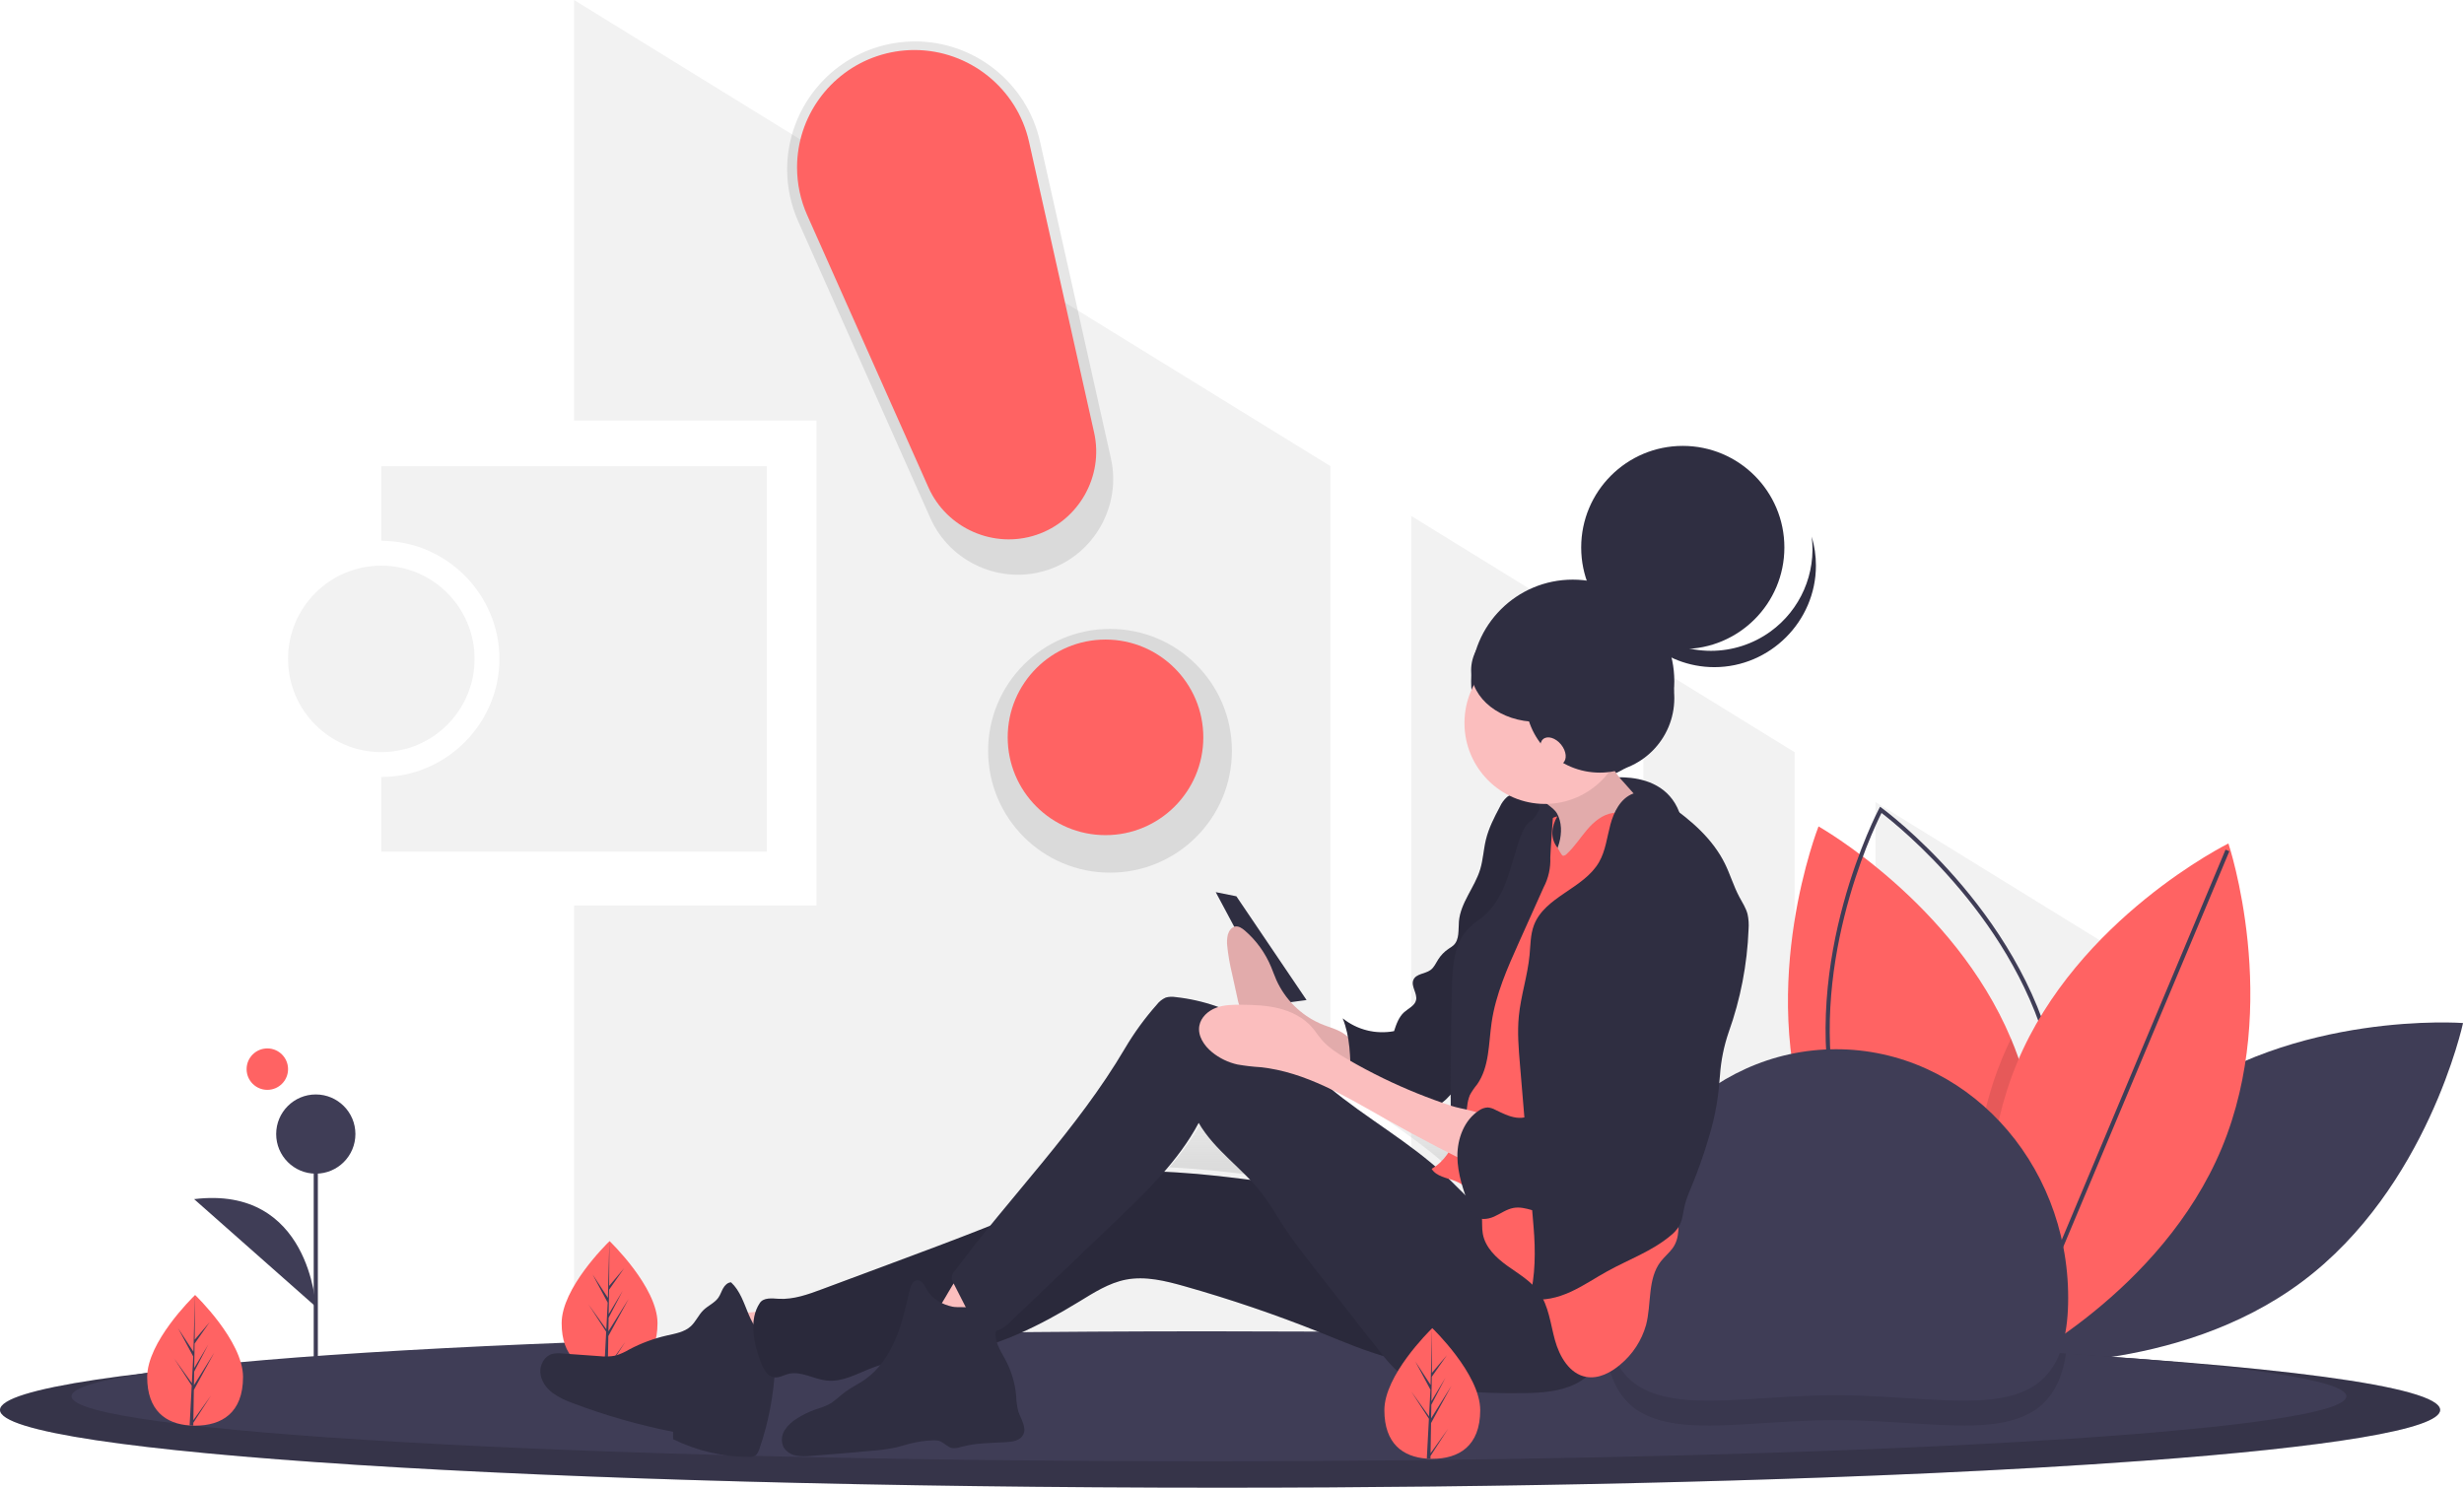 <?xml version="1.0" encoding="UTF-8" standalone="no"?>
<!DOCTYPE svg PUBLIC "-//W3C//DTD SVG 1.1//EN" "http://www.w3.org/Graphics/SVG/1.1/DTD/svg11.dtd">
<svg width="100%" height="100%" viewBox="0 0 1189 718" version="1.1" xmlns="http://www.w3.org/2000/svg" xmlns:xlink="http://www.w3.org/1999/xlink" xml:space="preserve" xmlns:serif="http://www.serif.com/" style="fill-rule:evenodd;clip-rule:evenodd;stroke-linejoin:round;stroke-miterlimit:2;">
    <g transform="matrix(1,0,0,1,-5.734,-91)">
        <path d="M189.734,316L189.734,352C221.003,352 246.734,377.731 246.734,409C246.734,440.269 221.003,466 189.734,466L189.734,502L375.734,502L375.734,316L189.734,316Z" style="fill:rgb(242,242,242);fill-rule:nonzero;"/>
    </g>
    <circle cx="184" cy="318" r="45" style="fill:rgb(242,242,242);"/>
    <path d="M866,363.051L793,318.055L793,666L866,666L866,363.051Z" style="fill:rgb(242,242,242);fill-rule:nonzero;"/>
    <path d="M681,666L754,666L754,294.016L681,249.02L681,666Z" style="fill:rgb(242,242,242);fill-rule:nonzero;"/>
    <path d="M642,224.98L277,0L277,203L394,203L394,437L277,437L277,666L642,666L642,224.98Z" style="fill:rgb(242,242,242);fill-rule:nonzero;"/>
    <path d="M905,387.09L905,666L943,666L1046,474L905,387.09Z" style="fill:rgb(242,242,242);fill-rule:nonzero;"/>
    <g transform="matrix(1,0,0,1,-5.734,-91)">
        <path d="M1052.55,623.891C991.968,669.175 974.887,748.732 974.887,748.732C974.887,748.732 1056.03,754.87 1116.61,709.586C1177.18,664.303 1194.27,584.746 1194.27,584.746C1194.27,584.746 1113.13,578.608 1052.55,623.891Z" style="fill:rgb(63,61,86);fill-rule:nonzero;"/>
    </g>
    <g transform="matrix(1,0,0,1,-5.734,-91)">
        <path d="M974.934,747.964C974.934,747.964 974.045,747.468 972.436,746.479C971.152,745.69 969.391,744.589 967.262,743.183C948.225,730.64 898.911,693.745 878.683,636.819C853.377,565.545 883.259,489.861 883.259,489.861C883.259,489.861 948.445,526.507 976.136,592.33C977.342,595.165 978.459,598.058 979.51,601.006C1001.53,663.021 981.767,728.374 976.263,744.304C975.435,746.689 974.934,747.964 974.934,747.964Z" style="fill:rgb(255,99,99);fill-rule:nonzero;"/>
    </g>
    <g transform="matrix(1,0,0,1,-5.734,-91)">
        <path d="M975.229,750.214L974.301,749.541C973.638,749.063 907.89,700.759 890.996,627.543C874.102,554.327 912.037,482.1 912.423,481.379L912.963,480.367L913.891,481.04C914.554,481.519 980.302,529.822 997.195,603.038C1014.09,676.254 976.154,748.481 975.769,749.202L975.229,750.214ZM913.654,483.363C909.095,492.46 877.322,559.392 892.945,627.094C908.566,694.796 966.453,741.038 974.537,747.218C979.097,738.121 1010.87,671.189 995.246,603.487C979.625,535.785 921.738,489.543 913.654,483.363Z" style="fill:rgb(63,61,86);fill-rule:nonzero;"/>
    </g>
    <g transform="matrix(1,0,0,1,-5.734,-91)">
        <path d="M976.263,744.304C974.786,745.164 973.495,745.888 972.436,746.479C970.1,747.755 968.805,748.397 968.805,748.397C968.805,748.397 968.192,746.555 967.262,743.183C962.133,724.738 947.45,660.454 972.024,601.409C973.317,598.316 974.687,595.29 976.136,592.33C977.342,595.165 978.459,598.058 979.51,601.006C1001.53,663.021 981.767,728.374 976.263,744.304Z" style="fill-opacity:0.1;fill-rule:nonzero;"/>
    </g>
    <g transform="matrix(1,0,0,1,-5.734,-91)">
        <path d="M1077.84,645.081C1048.78,714.913 975.841,750.975 975.841,750.975C975.841,750.975 950.001,673.817 979.053,603.985C1008.11,534.153 1081.05,498.092 1081.05,498.092C1081.05,498.092 1106.89,575.25 1077.84,645.081Z" style="fill:rgb(255,99,99);fill-rule:nonzero;"/>
    </g>
    <g transform="matrix(0.387,-0.922,0.922,0.387,48.518,1240.72)">
        <rect x="894.17" y="624.063" width="268.701" height="1.999" style="fill:rgb(63,61,86);"/>
    </g>
    <g transform="matrix(1,0,0,1,-5.734,-91)">
        <path d="M1183.23,771.491C1183.23,780.856 1129.37,789.422 1040.3,795.997C1024.11,797.188 1006.75,798.314 988.349,799.374C972.439,800.288 955.77,801.147 938.34,801.952C921.448,802.719 903.911,803.431 885.728,804.089C828.292,806.178 764.806,807.678 697.358,808.429C680.993,808.608 664.405,808.75 647.593,808.853C630.093,808.951 612.39,809 594.484,809C269.324,809 5.734,792.212 5.734,771.491C5.734,750.771 269.324,733.983 594.484,733.983C734.467,733.983 863.029,737.099 964.069,742.287C967.788,742.483 971.47,742.673 975.115,742.858C975.136,742.871 975.161,742.877 975.185,742.875C1102.46,749.76 1183.23,760.022 1183.23,771.491Z" style="fill:rgb(63,61,86);fill-rule:nonzero;"/>
    </g>
    <g transform="matrix(1,0,0,1,-5.734,-91)">
        <path d="M1183.23,771.491C1183.23,780.856 1129.37,789.422 1040.3,795.997C1024.11,797.188 1006.75,798.314 988.349,799.374C972.439,800.288 955.77,801.147 938.34,801.952C921.448,802.719 903.911,803.431 885.728,804.089C828.292,806.178 764.806,807.678 697.358,808.429C680.993,808.608 664.405,808.75 647.593,808.853C630.093,808.951 612.39,809 594.484,809C269.324,809 5.734,792.212 5.734,771.491C5.734,750.771 269.324,733.983 594.484,733.983C734.467,733.983 863.029,737.099 964.069,742.287C967.788,742.483 971.47,742.673 975.115,742.858C975.136,742.871 975.161,742.877 975.185,742.875C1102.46,749.76 1183.23,760.022 1183.23,771.491Z" style="fill-opacity:0.15;fill-rule:nonzero;"/>
    </g>
    <g transform="matrix(1,0,0,1,-5.734,-91)">
        <path d="M1137.98,764.89C1137.98,772.72 1087.76,779.88 1004.73,785.38C989.644,786.37 973.454,787.31 956.304,788.2C941.474,788.96 925.934,789.677 909.684,790.35C893.934,791 877.584,791.597 860.634,792.14C807.084,793.89 747.894,795.14 685.014,795.77C669.764,795.92 654.301,796.037 638.624,796.12C622.304,796.21 605.801,796.253 589.114,796.25C285.974,796.25 40.234,782.21 40.234,764.89C40.234,747.57 285.974,733.53 589.114,733.53C656.144,733.53 720.364,734.22 779.744,735.48L779.894,735.48C836.054,736.67 887.884,738.37 933.664,740.48C937.134,740.64 940.567,740.797 943.964,740.95C943.984,740.966 944.009,740.973 944.034,740.97C965.004,741.99 984.624,743.09 1002.7,744.27C1002.9,744.28 1003.1,744.3 1003.3,744.31C1087.19,749.82 1137.98,757.01 1137.98,764.89Z" style="fill:rgb(63,61,86);fill-rule:nonzero;"/>
    </g>
    <g transform="matrix(1,0,0,1,-5.734,-91)">
        <path d="M1002.7,744.27C995.274,792.58 948.424,776.39 891.734,776.39C831.844,776.39 782.944,794.46 779.894,735.48C836.054,736.67 887.884,738.37 933.664,740.48C937.134,740.64 940.567,740.797 943.964,740.95C943.984,740.966 944.009,740.973 944.034,740.97C965.004,741.99 984.624,743.09 1002.7,744.27Z" style="fill-opacity:0.1;fill-rule:nonzero;"/>
    </g>
    <g transform="matrix(1,0,0,1,-5.734,-91)">
        <path d="M323.011,729.573C323.011,746.99 312.658,753.071 299.886,753.071C299.59,753.071 299.294,753.067 299,753.06C298.409,753.048 297.821,753.02 297.242,752.979C285.715,752.164 276.76,745.77 276.76,729.573C276.76,712.814 298.177,691.664 299.79,690.095L299.792,690.093C299.854,690.032 299.886,690.002 299.886,690.002C299.886,690.002 323.011,712.159 323.011,729.573Z" style="fill:rgb(255,99,99);fill-rule:nonzero;"/>
    </g>
    <g transform="matrix(1,0,0,1,-5.734,-91)">
        <path d="M299.043,750.406L307.501,738.589L299.021,751.704L299,753.06C298.409,753.048 297.821,753.02 297.242,752.979L298.153,735.556L298.147,735.42L298.162,735.397L298.249,733.749L289.748,720.602L298.274,732.515L298.296,732.864L298.983,719.7L291.706,706.114L299.073,717.39L299.79,690.095L299.792,690.002L299.792,690.093L299.673,711.616L306.918,703.083L299.643,713.47L299.451,725.257L306.218,713.944L299.424,726.991L299.317,733.545L309.136,717.799L299.279,735.831L299.043,750.406Z" style="fill:rgb(63,61,86);fill-rule:nonzero;"/>
    </g>
    <g transform="matrix(1,0,0,1,-5.734,-91)">
        <path d="M779.734,717.393C779.734,651.119 829.878,597.393 891.734,597.393C953.59,597.393 1003.73,651.119 1003.73,717.393C1003.73,783.668 953.59,764.393 891.734,764.393C829.878,764.393 779.734,783.668 779.734,717.393Z" style="fill:rgb(63,61,86);fill-rule:nonzero;"/>
    </g>
    <rect x="151.384" y="547.331" width="2" height="135.181" style="fill:rgb(63,61,86);"/>
    <circle cx="152.384" cy="547.331" r="19.116" style="fill:rgb(63,61,86);"/>
    <g transform="matrix(1,0,0,1,-5.734,-91)">
        <path d="M158.118,721.646C158.118,721.646 155.387,662.91 99.403,669.737" style="fill:rgb(63,61,86);fill-rule:nonzero;"/>
    </g>
    <g transform="matrix(1,0,0,1,-5.734,-91)">
        <path d="M714.748,660.574C715.247,662.339 715.804,664.091 716.399,665.832C713.729,663.207 711.109,660.512 708.439,657.903C709.51,658.237 710.578,658.57 711.588,658.966C712.689,659.403 713.747,659.941 714.748,660.574ZM701.816,651.809C686.081,638.127 667.848,627.535 651.723,614.271C660.529,618.603 669.094,623.651 677.591,628.491C687.669,634.233 697.867,639.751 708.185,645.046C706.504,647.679 704.343,649.974 701.816,651.809ZM708.546,617.358C708.797,617.102 709.048,616.844 709.3,616.585C709.307,618.529 709.322,620.346 709.345,621.996C707.935,621.529 706.529,621.049 705.127,620.557C706.333,619.564 707.475,618.495 708.546,617.358ZM569.941,654.398C576.425,647.074 582.058,639.039 586.731,630.446C592.978,641.359 603.129,649.229 611.764,658.369C597.852,656.533 583.919,655.017 569.941,654.398Z" style="fill:url(#_Linear1);fill-rule:nonzero;"/>
    </g>
    <g transform="matrix(1,0,0,1,-5.734,-91)">
        <path d="M123.011,755.573C123.011,772.99 112.658,779.071 99.886,779.071C99.59,779.071 99.294,779.067 99,779.06C98.408,779.048 97.821,779.02 97.242,778.979C85.715,778.164 76.76,771.77 76.76,755.573C76.76,738.814 98.177,717.664 99.79,716.095L99.792,716.093C99.854,716.032 99.886,716.002 99.886,716.002C99.886,716.002 123.011,738.159 123.011,755.573Z" style="fill:rgb(255,99,99);fill-rule:nonzero;"/>
    </g>
    <g transform="matrix(1,0,0,1,-5.734,-91)">
        <path d="M99.043,776.406L107.501,764.589L99.021,777.704L99,779.06C98.408,779.048 97.821,779.02 97.242,778.979L98.153,761.556L98.147,761.42L98.162,761.397L98.249,759.749L89.748,746.602L98.274,758.515L98.296,758.864L98.983,745.7L91.706,732.114L99.073,743.39L99.79,716.095L99.792,716.002L99.792,716.093L99.673,737.616L106.918,729.083L99.643,739.47L99.451,751.257L106.218,739.944L99.424,752.991L99.317,759.545L109.136,743.799L99.279,761.831L99.043,776.406Z" style="fill:rgb(63,61,86);fill-rule:nonzero;"/>
    </g>
    <circle cx="129" cy="516" r="10" style="fill:rgb(255,99,99);"/>
    <g transform="matrix(1,0,0,1,-5.734,-91)">
        <path d="M777.722,467.031C777.722,467.031 814,459 818,491C822,523 798.734,529.04 798.734,529.04L784,533L727,518L735,495L777.722,467.031Z" style="fill:rgb(47,46,65);fill-rule:nonzero;"/>
    </g>
    <circle cx="758.915" cy="328.774" r="49.023" style="fill:rgb(47,46,65);"/>
    <path d="M586.65,430.572L596.611,432.575L630.477,482.652L615.536,484.655L586.65,430.572Z" style="fill:rgb(47,46,65);fill-rule:nonzero;"/>
    <g transform="matrix(1,0,0,1,-5.734,-91)">
        <path d="M351.456,724.748C354.141,733.587 357.449,742.224 361.355,750.596C372.58,748.247 383.624,745.1 394.402,741.18C394.734,741.059 388.221,732.54 387.537,731.844C384.956,729.218 381.616,726.15 378.204,724.666C374.765,723.169 370.527,724.311 366.845,724.499C361.72,724.761 356.591,724.844 351.456,724.748Z" style="fill:rgb(251,190,190);fill-rule:nonzero;"/>
    </g>
    <g transform="matrix(1,0,0,1,-5.734,-91)">
        <path d="M378.263,738.126C372.649,736.369 369.237,730.719 366.953,725.271C364.67,719.823 362.828,713.882 358.497,709.884C356.837,709.963 355.5,711.312 354.679,712.764C353.858,714.217 353.369,715.854 352.42,717.225C350.614,719.835 347.439,721.097 345.168,723.31C342.787,725.63 341.485,728.913 339.021,731.144C335.925,733.945 331.549,734.641 327.487,735.567C321.206,737.002 315.138,739.252 309.439,742.259C307.34,743.524 305.095,744.53 302.753,745.255C300.176,745.75 297.538,745.838 294.934,745.516L276.977,744.237C275.379,744.031 273.757,744.102 272.183,744.446C268.492,745.483 266.2,749.603 266.471,753.447C266.742,757.291 269.134,760.736 272.154,763.109C275.279,765.345 278.728,767.093 282.38,768.29C298.023,774.195 314.127,778.795 330.528,782.044L330.537,785.598C341.941,791.206 354.481,794.126 367.189,794.132C368.129,794.203 369.072,794.039 369.933,793.657C371.193,792.972 371.776,791.5 372.243,790.139C376.551,777.54 379.072,764.399 379.732,751.101C380.051,747.729 379.79,744.328 378.959,741.045C377.981,737.812 381.349,739.171 378.233,737.905" style="fill:rgb(47,46,65);fill-rule:nonzero;"/>
    </g>
    <g transform="matrix(1,0,0,1,-5.734,-91)">
        <path d="M722.668,670.43C669.428,673.618 616.807,658.035 563.499,656.369C556.871,656.162 550.172,656.177 543.701,657.631C536.855,659.168 530.473,662.266 524.108,665.227C495.517,678.53 465.939,689.548 436.397,700.551L402.462,713.191C395.68,715.717 388.653,718.282 381.435,717.841C378.199,717.643 374.227,717.153 372.406,719.85C366.886,728.029 369.494,740.046 373.142,749.225C374.326,752.204 376.329,755.419 379.502,755.758C381.736,755.997 383.813,754.704 385.983,754.122C392.161,752.468 398.319,756.623 404.676,757.299C412.53,758.135 419.823,753.661 427.235,750.921C439.53,746.377 452.973,746.52 465.895,744.368C487.564,740.759 507.647,730.698 526.421,719.235C533.57,714.87 540.803,710.194 549.015,708.597C558.457,706.761 568.156,709.194 577.413,711.813C599.489,718.06 621.221,725.46 642.52,733.984C653.735,738.471 664.87,743.284 676.538,746.389C701.775,753.033 728.484,751.475 752.778,741.943C761.299,738.576 770.559,732.622 771.047,723.428C771.325,718.186 767.26,713.568 764.544,709.085C762.801,706.21 761.058,703.334 759.161,700.56C749.98,687.139 738.839,669.462 722.668,670.43Z" style="fill:rgb(47,46,65);fill-rule:nonzero;"/>
    </g>
    <g transform="matrix(1,0,0,1,-5.734,-91)">
        <path d="M722.668,670.43C669.428,673.618 616.807,658.035 563.499,656.369C556.871,656.162 550.172,656.177 543.701,657.631C536.855,659.168 530.473,662.266 524.108,665.227C495.517,678.53 465.939,689.548 436.397,700.551L402.462,713.191C395.68,715.717 388.653,718.282 381.435,717.841C378.199,717.643 374.227,717.153 372.406,719.85C366.886,728.029 369.494,740.046 373.142,749.225C374.326,752.204 376.329,755.419 379.502,755.758C381.736,755.997 383.813,754.704 385.983,754.122C392.161,752.468 398.319,756.623 404.676,757.299C412.53,758.135 419.823,753.661 427.235,750.921C439.53,746.377 452.973,746.52 465.895,744.368C487.564,740.759 507.647,730.698 526.421,719.235C533.57,714.87 540.803,710.194 549.015,708.597C558.457,706.761 568.156,709.194 577.413,711.813C599.489,718.06 621.221,725.46 642.52,733.984C653.735,738.471 664.87,743.284 676.538,746.389C701.775,753.033 728.484,751.475 752.778,741.943C761.299,738.576 770.559,732.622 771.047,723.428C771.325,718.186 767.26,713.568 764.544,709.085C762.801,706.21 761.058,703.334 759.161,700.56C749.98,687.139 738.839,669.462 722.668,670.43Z" style="fill-opacity:0.1;fill-rule:nonzero;"/>
    </g>
    <g transform="matrix(1,0,0,1,-5.734,-91)">
        <path d="M453.673,727.34C462.007,730.184 470.414,732.799 478.894,735.185C483.64,727.391 492.52,721.968 494.544,713.059C494.67,712.671 494.67,712.253 494.546,711.865C494.329,711.484 493.994,711.184 493.591,711.011C487.517,707.646 480.772,705.67 473.843,705.225C468.37,704.879 465.873,710.592 463.392,714.608C462.388,716.234 455.903,728.101 453.673,727.34Z" style="fill:rgb(251,190,190);fill-rule:nonzero;"/>
    </g>
    <g transform="matrix(1,0,0,1,-5.734,-91)">
        <path d="M465.355,721.651C460.433,720.62 455.616,717.974 453.104,713.596C451.927,711.544 450.674,708.779 448.324,708.934C446.142,709.078 445.14,711.681 444.649,713.823C442.809,721.845 441.003,729.931 437.775,737.498C434.548,745.064 429.774,752.167 423.04,756.851C419.952,758.999 416.509,760.603 413.491,762.849C410.778,764.867 408.414,767.397 405.418,768.958C403.413,769.877 401.344,770.648 399.227,771.267C396.112,772.352 393.136,773.8 390.361,775.582C387.92,777 385.851,778.977 384.323,781.351C382.8,783.781 382.612,786.825 383.826,789.424C385.126,791.554 387.279,793.029 389.735,793.471C392.162,793.889 394.636,793.951 397.08,793.655C406.787,792.94 416.483,792.075 426.178,791.211C430.28,790.947 434.356,790.38 438.374,789.515C440.498,789.003 442.579,788.324 444.695,787.779C448.321,786.844 452.038,786.303 455.78,786.164C456.867,786.072 457.962,786.172 459.015,786.46C461.261,787.194 462.855,789.428 465.173,789.882C466.66,790.024 468.16,789.823 469.558,789.296C476.543,787.385 483.883,787.437 491.112,787.047C494.297,786.875 498.025,786.27 499.486,783.419C501.308,779.864 498.287,775.888 497.083,772.076C496.482,769.64 496.147,767.146 496.084,764.638C495.528,758.44 493.709,752.421 490.737,746.954C488.266,742.416 484.893,737.399 486.629,732.53C487.218,730.877 488.39,729.339 488.274,727.587C487.762,719.895 469.817,722.587 465.355,721.651Z" style="fill:rgb(47,46,65);fill-rule:nonzero;"/>
    </g>
    <g transform="matrix(1,0,0,1,-5.734,-91)">
        <path d="M642.828,585.017C633.397,580.861 625.834,573.35 621.615,563.946C620.726,561.925 619.995,559.814 619.139,557.773C616.347,550.994 612.005,544.964 606.461,540.167C605.075,538.991 603.448,537.869 601.755,538.176C600.129,538.472 598.851,540.08 598.293,541.883C597.816,543.74 597.697,545.671 597.942,547.572C598.415,552.054 599.186,556.499 600.249,560.879L602.829,572.635C603.148,574.443 603.687,576.205 604.435,577.883C605.548,579.861 607.016,581.618 608.766,583.064C611.122,585.235 613.518,587.348 615.951,589.403C619.33,592.645 623.739,594.606 628.41,594.943C638.983,596.903 649.736,599.727 658.658,606.627C658.559,606.551 658.62,598.742 658.466,597.847C658.058,595.481 657.739,593.138 656.2,591.539C652.741,587.945 647.042,586.89 642.828,585.017Z" style="fill:rgb(251,190,190);fill-rule:nonzero;"/>
    </g>
    <g transform="matrix(1,0,0,1,-5.734,-91)">
        <path d="M642.828,585.017C633.397,580.861 625.834,573.35 621.615,563.946C620.726,561.925 619.995,559.814 619.139,557.773C616.347,550.994 612.005,544.964 606.461,540.167C605.075,538.991 603.448,537.869 601.755,538.176C600.129,538.472 598.851,540.08 598.293,541.883C597.816,543.74 597.697,545.671 597.942,547.572C598.415,552.054 599.186,556.499 600.249,560.879L602.829,572.635C603.148,574.443 603.687,576.205 604.435,577.883C605.548,579.861 607.016,581.618 608.766,583.064C611.122,585.235 613.518,587.348 615.951,589.403C619.33,592.645 623.739,594.606 628.41,594.943C638.983,596.903 649.736,599.727 658.658,606.627C658.559,606.551 658.62,598.742 658.466,597.847C658.058,595.481 657.739,593.138 656.2,591.539C652.741,587.945 647.042,586.89 642.828,585.017Z" style="fill-opacity:0.1;fill-rule:nonzero;"/>
    </g>
    <ellipse cx="745.521" cy="391.011" rx="12.949" ry="13.02" style="fill:rgb(47,46,65);"/>
    <g transform="matrix(1,0,0,1,-5.734,-91)">
        <path d="M743.24,474.145C739.725,473.755 735.82,473.466 733.004,475.616C731.51,476.937 730.315,478.564 729.502,480.385C726.794,485.468 724.125,490.647 722.762,496.248C721.606,501 721.415,505.97 719.983,510.645C717.328,519.319 710.525,526.639 709.747,535.681C709.4,539.727 710.077,544.464 707.125,547.236C706.396,547.849 705.618,548.401 704.798,548.886C702.752,550.257 701.015,552.042 699.702,554.127C698.597,555.882 697.746,557.899 696.082,559.132C693.449,561.084 689.077,560.885 687.779,563.904C686.445,567.007 689.83,570.46 689.046,573.746C688.408,576.423 685.423,577.65 683.368,579.469C680.735,581.799 679.531,585.315 678.434,588.665C669.673,590.323 660.612,588.063 653.655,582.486C657.27,591.388 657.348,601.214 657.505,610.829C657.556,613.948 657.459,617.448 655.232,619.621C665.541,619.841 675.595,622.634 685.655,624.908C690.052,625.902 694.825,626.764 698.925,624.884C701.226,623.652 703.285,622.014 705.002,620.05C710.475,614.5 716.216,608.446 717.555,600.747C718.306,596.434 717.579,592.006 717.778,587.632C718.024,582.212 719.681,576.974 721.1,571.739C724.003,561.024 725.949,550.073 726.915,539.014C727.511,532.189 733.405,526.697 736.508,520.598C742.366,509.084 748.352,497.092 748.794,484.167C748.941,479.844 747.515,474.619 743.24,474.145Z" style="fill:rgb(47,46,65);fill-rule:nonzero;"/>
    </g>
    <g transform="matrix(1,0,0,1,-5.734,-91)">
        <path d="M743.24,474.145C739.725,473.755 735.82,473.466 733.004,475.616C731.51,476.937 730.315,478.564 729.502,480.385C726.794,485.468 724.125,490.647 722.762,496.248C721.606,501 721.415,505.97 719.983,510.645C717.328,519.319 710.525,526.639 709.747,535.681C709.4,539.727 710.077,544.464 707.125,547.236C706.396,547.849 705.618,548.401 704.798,548.886C702.752,550.257 701.015,552.042 699.702,554.127C698.597,555.882 697.746,557.899 696.082,559.132C693.449,561.084 689.077,560.885 687.779,563.904C686.445,567.007 689.83,570.46 689.046,573.746C688.408,576.423 685.423,577.65 683.368,579.469C680.735,581.799 679.531,585.315 678.434,588.665C669.673,590.323 660.612,588.063 653.655,582.486C657.27,591.388 657.348,601.214 657.505,610.829C657.556,613.948 657.459,617.448 655.232,619.621C665.541,619.841 675.595,622.634 685.655,624.908C690.052,625.902 694.825,626.764 698.925,624.884C701.226,623.652 703.285,622.014 705.002,620.05C710.475,614.5 716.216,608.446 717.555,600.747C718.306,596.434 717.579,592.006 717.778,587.632C718.024,582.212 719.681,576.974 721.1,571.739C724.003,561.024 725.949,550.073 726.915,539.014C727.511,532.189 733.405,526.697 736.508,520.598C742.366,509.084 748.352,497.092 748.794,484.167C748.941,479.844 747.515,474.619 743.24,474.145Z" style="fill-opacity:0.1;fill-rule:nonzero;"/>
    </g>
    <g transform="matrix(1,0,0,1,-5.734,-91)">
        <path d="M731.112,681.643C720.024,676.368 711.911,666.53 702.945,658.112C685.829,642.04 664.899,630.663 646.903,615.595C634.975,605.607 624.306,593.977 611.199,585.615C599.654,578.265 586.566,573.679 572.959,572.216C571.4,571.949 569.801,572.029 568.276,572.45C566.557,573.21 565.059,574.395 563.923,575.893C558.116,582.446 552.955,589.544 548.51,597.088C525.701,635.809 493.301,668.366 466.458,704.378C464.69,706.124 464.55,708.967 466.138,710.879L471.598,721.579C474.653,727.566 479.548,734.54 486.136,733.351C489.146,732.807 491.544,730.592 493.761,728.473L518.274,705.041L543.974,680.474C559.032,666.08 574.348,651.351 584.164,632.939C591.836,646.245 605.447,654.953 614.786,667.134C618.338,671.767 621.24,676.862 624.411,681.767C629.494,689.629 635.275,697.008 641.046,704.375L670.526,742.003C674.546,747.135 678.678,752.369 684.176,755.85C691.158,760.27 699.65,761.435 707.868,762.171C718.943,763.162 730.062,763.564 741.179,763.375C749.655,763.23 758.396,762.674 766.002,758.91C773.607,755.146 779.855,747.418 779.46,738.904C779.254,734.476 777.329,730.323 775.211,726.436C764.68,707.115 750.918,691.066 731.112,681.643Z" style="fill:rgb(47,46,65);fill-rule:nonzero;"/>
    </g>
    <ellipse cx="753.489" cy="400.025" rx="9.961" ry="10.015" style="fill:rgb(47,46,65);"/>
    <g transform="matrix(1,0,0,1,-5.734,-91)">
        <path d="M757.021,483.499C759.449,487.787 759.451,493.124 758.115,497.871C756.779,502.618 754.227,506.913 751.704,511.144C749.22,515.308 746.708,519.51 743.376,523.025C758.75,523.761 773.655,517.731 787.223,510.423C798.138,504.545 809.03,497.288 814.855,486.301C811.449,487.325 807.694,486.315 804.678,484.42C801.75,482.379 799.124,479.934 796.88,477.157L789.162,468.474C787.349,466.583 785.756,464.493 784.415,462.243C782.744,459.165 782.034,455.656 782.377,452.171C779.31,455.38 775.883,458.224 772.163,460.646C766.65,464.234 760.573,466.837 755.048,470.404C753.089,471.669 748.733,473.703 749.854,476.264C750.948,478.761 755.468,480.756 757.021,483.499Z" style="fill:rgb(251,190,190);fill-rule:nonzero;"/>
    </g>
    <g transform="matrix(1,0,0,1,-5.734,-91)">
        <path d="M757.021,483.499C759.449,487.787 759.451,493.124 758.115,497.871C756.779,502.618 754.227,506.913 751.704,511.144C749.22,515.308 746.708,519.51 743.376,523.025C758.75,523.761 773.655,517.731 787.223,510.423C798.138,504.545 809.03,497.288 814.855,486.301C811.449,487.325 807.694,486.315 804.678,484.42C801.75,482.379 799.124,479.934 796.88,477.157L789.162,468.474C787.349,466.583 785.756,464.493 784.415,462.243C782.744,459.165 782.034,455.656 782.377,452.171C779.31,455.38 775.883,458.224 772.163,460.646C766.65,464.234 760.573,466.837 755.048,470.404C753.089,471.669 748.733,473.703 749.854,476.264C750.948,478.761 755.468,480.756 757.021,483.499Z" style="fill-opacity:0.1;fill-rule:nonzero;"/>
    </g>
    <g transform="matrix(1,0,0,1,-5.734,-91)">
        <path d="M757.231,485.015C754.342,489.874 753.722,495.611 757.231,500.039C757.668,500.59 759.291,504.009 759.99,504.041C760.668,503.985 761.298,503.666 761.745,503.153C765.479,499.74 768.214,495.387 771.495,491.531C774.775,487.676 778.912,484.162 783.899,483.385C789.918,482.448 795.729,485.637 800.995,488.714C803.184,489.992 805.454,491.347 806.832,493.482C807.941,495.486 808.595,497.711 808.748,499.996C810.568,513.702 810.527,527.581 810.484,541.408C810.453,551.403 810.415,561.469 808.525,571.282C807.548,576.354 806.08,581.332 805.386,586.451C804.876,590.968 804.669,595.515 804.767,600.061L804.752,619.09C804.625,622.585 804.873,626.083 805.49,629.525C806.394,633.695 808.367,637.544 809.686,641.601C811.046,646.263 811.976,651.041 812.466,655.873L815.07,675.578C815.891,681.784 816.497,688.573 812.744,693.568C811.048,695.827 808.818,697.635 807.098,699.875C800.656,708.264 802.724,720.233 800.036,730.482C797.915,737.986 793.556,744.668 787.543,749.633C782.939,753.544 776.994,756.621 771.068,755.521C763.066,754.035 758.261,745.693 756.079,737.811C753.898,729.929 753.103,721.349 748.376,714.69C744.517,709.253 738.538,705.833 733.132,701.952C727.725,698.07 722.442,693.067 721.265,686.493C720.751,683.621 721.071,680.664 720.766,677.763C719.891,670.285 714.995,663.856 708.02,661.024C703.924,659.432 698.866,658.863 696.56,655.105C702.515,651.749 706.468,645.547 708.55,639.01C710.633,632.474 711.057,625.537 711.467,618.686L712.835,595.788C713.446,585.555 713.723,575.413 718.23,566.217C720.245,562.106 722.752,558.258 724.849,554.189C727.623,548.48 729.992,542.583 731.938,536.541C735.205,527.159 738.472,517.774 741.385,508.274C742.772,503.747 744.106,499.134 746.579,495.103C749.052,491.071 752.601,485.886 757.231,485.015Z" style="fill:rgb(255,99,99);fill-rule:nonzero;"/>
    </g>
    <g transform="matrix(1,0,0,1,-5.734,-91)">
        <path d="M706.384,633.777L712.44,633.995L713.731,624.838C713.901,623.007 714.333,621.209 715.014,619.5C716.013,617.693 717.179,615.984 718.497,614.396C724.461,605.971 724.026,594.784 725.504,584.55C727.474,570.901 733.176,558.122 738.816,545.55L750.578,519.333C752.924,514.883 754.046,509.889 753.83,504.863C753.934,500.81 755.135,486.064 755.239,482.011C755.278,480.511 751.932,481.344 751.255,480.008C749.78,477.097 747.762,484.991 745.007,486.722C742.252,488.454 740.732,491.591 739.562,494.639C737.027,501.243 735.478,508.188 733.116,514.857C730.754,521.525 727.45,528.077 722.136,532.72C719.721,534.83 716.939,536.503 714.658,538.759C707.341,545.995 706.628,557.422 706.371,567.739C706.218,573.872 705.032,633.777 706.384,633.777Z" style="fill:rgb(47,46,65);fill-rule:nonzero;"/>
    </g>
    <g transform="matrix(1,0,0,1,-5.734,-91)">
        <path d="M793.612,474.083C787.727,476.397 784.5,482.779 782.846,488.911C781.192,495.043 780.519,501.579 777.358,507.081C769.969,519.941 751.129,523.689 745.915,537.586C744.21,542.133 744.283,547.122 743.824,551.96C742.878,561.918 739.604,571.538 738.637,581.493C737.887,589.206 738.534,596.979 739.181,604.701L745.766,683.236C746.717,694.58 746.693,706.766 743.794,717.77C750.46,719.071 757.392,717.33 763.577,714.51C769.762,711.691 775.407,707.819 781.361,704.535C791.597,698.887 802.886,694.886 811.851,687.363C813.474,686.099 814.864,684.563 815.959,682.822C817.755,679.717 817.903,675.961 818.757,672.473C819.533,669.691 820.519,666.971 821.709,664.339C824.99,656.425 827.849,648.342 830.274,640.125C831.94,634.672 833.256,629.118 834.213,623.498C834.932,619.021 835.32,614.499 835.707,609.981C836.185,602.908 837.59,595.928 839.888,589.222C845.615,573.229 848.858,556.452 849.504,539.476C849.698,537.024 849.531,534.557 849.009,532.153C848.229,529.172 846.469,526.566 845.026,523.847C842.29,518.692 840.646,513.02 838.064,507.786C832.228,495.958 821.923,486.991 811.127,479.476C805.826,475.785 799.618,471.721 793.612,474.083Z" style="fill:rgb(47,46,65);fill-rule:nonzero;"/>
    </g>
    <g transform="matrix(1,0,0,1,-5.734,-91)">
        <path d="M655.948,602.202C651.391,599.549 646.836,596.691 643.406,592.674C641.763,590.749 640.407,588.588 638.737,586.687C634.673,582.063 628.915,579.196 622.962,577.697C617.009,576.198 610.819,575.97 604.682,575.919C600.577,575.884 596.37,575.943 592.527,577.394C588.684,578.845 585.218,581.974 584.475,586.034C583.581,590.919 586.773,595.679 590.605,598.812C594.17,601.722 598.366,603.759 602.857,604.76C606.521,605.401 610.219,605.835 613.932,606.057C635.736,608.34 655.188,620.208 674.295,631.014C691.075,640.504 708.182,649.377 725.616,657.633C726.307,652.411 726.595,647.145 726.476,641.879C726.387,637.947 726.193,631.953 722.479,629.644C718.151,626.954 711.026,626.336 706.144,624.736C694.91,621.053 683.937,616.614 673.302,611.451C667.405,608.587 661.62,605.505 655.948,602.202Z" style="fill:rgb(251,190,190);fill-rule:nonzero;"/>
    </g>
    <ellipse cx="745.521" cy="348.946" rx="38.846" ry="39.06" style="fill:rgb(251,190,190);"/>
    <g transform="matrix(1,0,0,1,-5.734,-91)">
        <path d="M804.718,518.368C801.248,522.413 799.511,527.624 797.18,532.425C792.383,542.302 784.86,550.781 781.093,561.1C777.118,571.986 777.251,584.935 769.46,593.486C768.105,594.972 766.47,596.407 766.078,598.385C765.846,599.559 766.087,600.815 765.683,601.941C764.566,605.047 759.481,605.204 758.532,608.366C758.254,609.291 758.411,610.316 758.067,611.218C757.287,613.264 754.586,613.576 752.781,614.801C749.01,617.359 749.77,623.306 747.08,626.993C744.951,629.91 740.937,630.887 737.373,630.393C733.808,629.898 730.543,628.192 727.297,626.631C726.182,626.003 724.947,625.615 723.673,625.493C722.168,625.544 720.712,626.042 719.49,626.921C712.314,631.484 708.945,640.521 708.995,649.058C709.045,657.594 711.978,665.819 714.982,673.804C715.392,675.151 716.065,676.404 716.962,677.49C719.341,680.006 723.484,679.6 726.644,678.2C729.803,676.801 732.673,674.599 736.071,673.983C742.082,672.894 747.957,677.025 754.055,676.685C758.523,676.436 762.477,673.838 766.189,671.325C772.113,667.314 778.147,663.203 782.503,657.511C785.171,654.026 787.124,650.053 789.45,646.328C792.44,641.758 795.717,637.382 799.261,633.226L821.66,605.808C827.042,599.949 830.748,592.748 832.389,584.963C834.518,577.656 836.662,570.265 837.031,562.659C837.334,556.399 836.425,550.148 835.404,543.965C834.399,537.878 833.254,531.724 830.581,526.171C825.714,516.064 813.866,507.7 804.718,518.368Z" style="fill:rgb(47,46,65);fill-rule:nonzero;"/>
    </g>
    <circle cx="812.024" cy="264.226" r="49.023" style="fill:rgb(47,46,65);"/>
    <g transform="matrix(1,0,0,1,-5.734,-91)">
        <path d="M860.043,395.821C851.687,401.86 841.635,405.113 831.325,405.113C809.7,405.113 790.51,390.805 784.338,370.079C787.407,394.482 808.387,412.989 832.981,412.989C859.876,412.989 882.007,390.858 882.007,363.963C882.007,359.226 881.321,354.515 879.97,349.975C882.203,367.726 874.546,385.344 860.043,395.821Z" style="fill:rgb(47,46,65);fill-rule:nonzero;"/>
    </g>
    <circle cx="771.988" cy="336.944" r="35.95" style="fill:rgb(47,46,65);"/>
    <ellipse cx="741.757" cy="323.463" rx="31.865" ry="24.92" style="fill:rgb(47,46,65);"/>
    <g transform="matrix(0.776,-0.631,0.631,0.776,-122.623,486.99)">
        <ellipse cx="755" cy="453.5" rx="5" ry="7.5" style="fill:rgb(251,190,190);"/>
    </g>
    <g transform="matrix(1,0,0,1,-5.734,-91)">
        <path d="M720.011,771.573C720.011,788.99 709.658,795.071 696.886,795.071C696.59,795.071 696.294,795.067 696,795.06C695.408,795.048 694.821,795.02 694.242,794.979C682.715,794.164 673.76,787.77 673.76,771.573C673.76,754.814 695.177,733.664 696.79,732.095L696.792,732.093C696.854,732.032 696.886,732.002 696.886,732.002C696.886,732.002 720.011,754.159 720.011,771.573Z" style="fill:rgb(255,99,99);fill-rule:nonzero;"/>
    </g>
    <g transform="matrix(1,0,0,1,-5.734,-91)">
        <path d="M696.043,792.406L704.501,780.589L696.021,793.704L696,795.06C695.408,795.048 694.821,795.02 694.242,794.979L695.153,777.556L695.147,777.42L695.162,777.397L695.249,775.749L686.748,762.602L695.274,774.515L695.296,774.864L695.983,761.7L688.706,748.114L696.073,759.39L696.79,732.095L696.792,732.002L696.792,732.093L696.673,753.616L703.918,745.083L696.643,755.47L696.451,767.257L703.218,755.944L696.424,768.991L696.317,775.545L706.136,759.799L696.279,777.831L696.043,792.406Z" style="fill:rgb(63,61,86);fill-rule:nonzero;"/>
    </g>
    <g transform="matrix(0.684,0,0,0.684,242.54,19.945)">
        <circle cx="428.505" cy="500.599" r="86" style="fill-opacity:0.1;"/>
    </g>
    <g transform="matrix(0.684,0,0,0.684,210.41,-15.976)">
        <path d="M431.765,425.424L431.765,425.424C398.986,436.421 362.791,420.513 348.727,388.929L255.508,179.575C250.362,168.018 247.702,155.506 247.702,142.855C247.702,104.162 272.579,69.576 309.263,57.269L309.263,57.269C318.518,54.164 328.215,52.581 337.977,52.581C380.088,52.581 416.877,82.047 426.072,123.142L476.114,346.781C483.618,380.316 464.344,414.494 431.765,425.424Z" style="fill-opacity:0.1;fill-rule:nonzero;"/>
    </g>
    <g transform="matrix(0.684,0,0,0.684,242.54,19.945)">
        <circle cx="425.325" cy="491.118" r="69" style="fill:rgb(255,99,99);"/>
    </g>
    <g transform="matrix(0.684,0,0,0.684,210.41,-15.976)">
        <path d="M423.57,400.749L423.57,400.749C393.495,410.839 360.285,396.243 347.381,367.264L261.85,175.177C257.128,164.572 254.688,153.093 254.688,141.485C254.688,105.983 277.513,74.25 311.171,62.957L311.171,62.957C319.663,60.108 328.56,58.656 337.517,58.656C376.155,58.656 409.91,85.692 418.347,123.398L464.262,328.592C471.147,359.361 453.462,390.72 423.57,400.749Z" style="fill:rgb(255,99,99);fill-rule:nonzero;"/>
    </g>
    <defs>
        <linearGradient id="_Linear1" x1="0" y1="0" x2="1" y2="0" gradientUnits="userSpaceOnUse" gradientTransform="matrix(3.15721e-15,-51.561,51.561,3.15721e-15,643.17,665.832)"><stop offset="0" style="stop-color:rgb(128,128,128);stop-opacity:0.25"/><stop offset="0.54" style="stop-color:rgb(128,128,128);stop-opacity:0.12"/><stop offset="1" style="stop-color:rgb(128,128,128);stop-opacity:0.1"/></linearGradient>
    </defs>
</svg>
